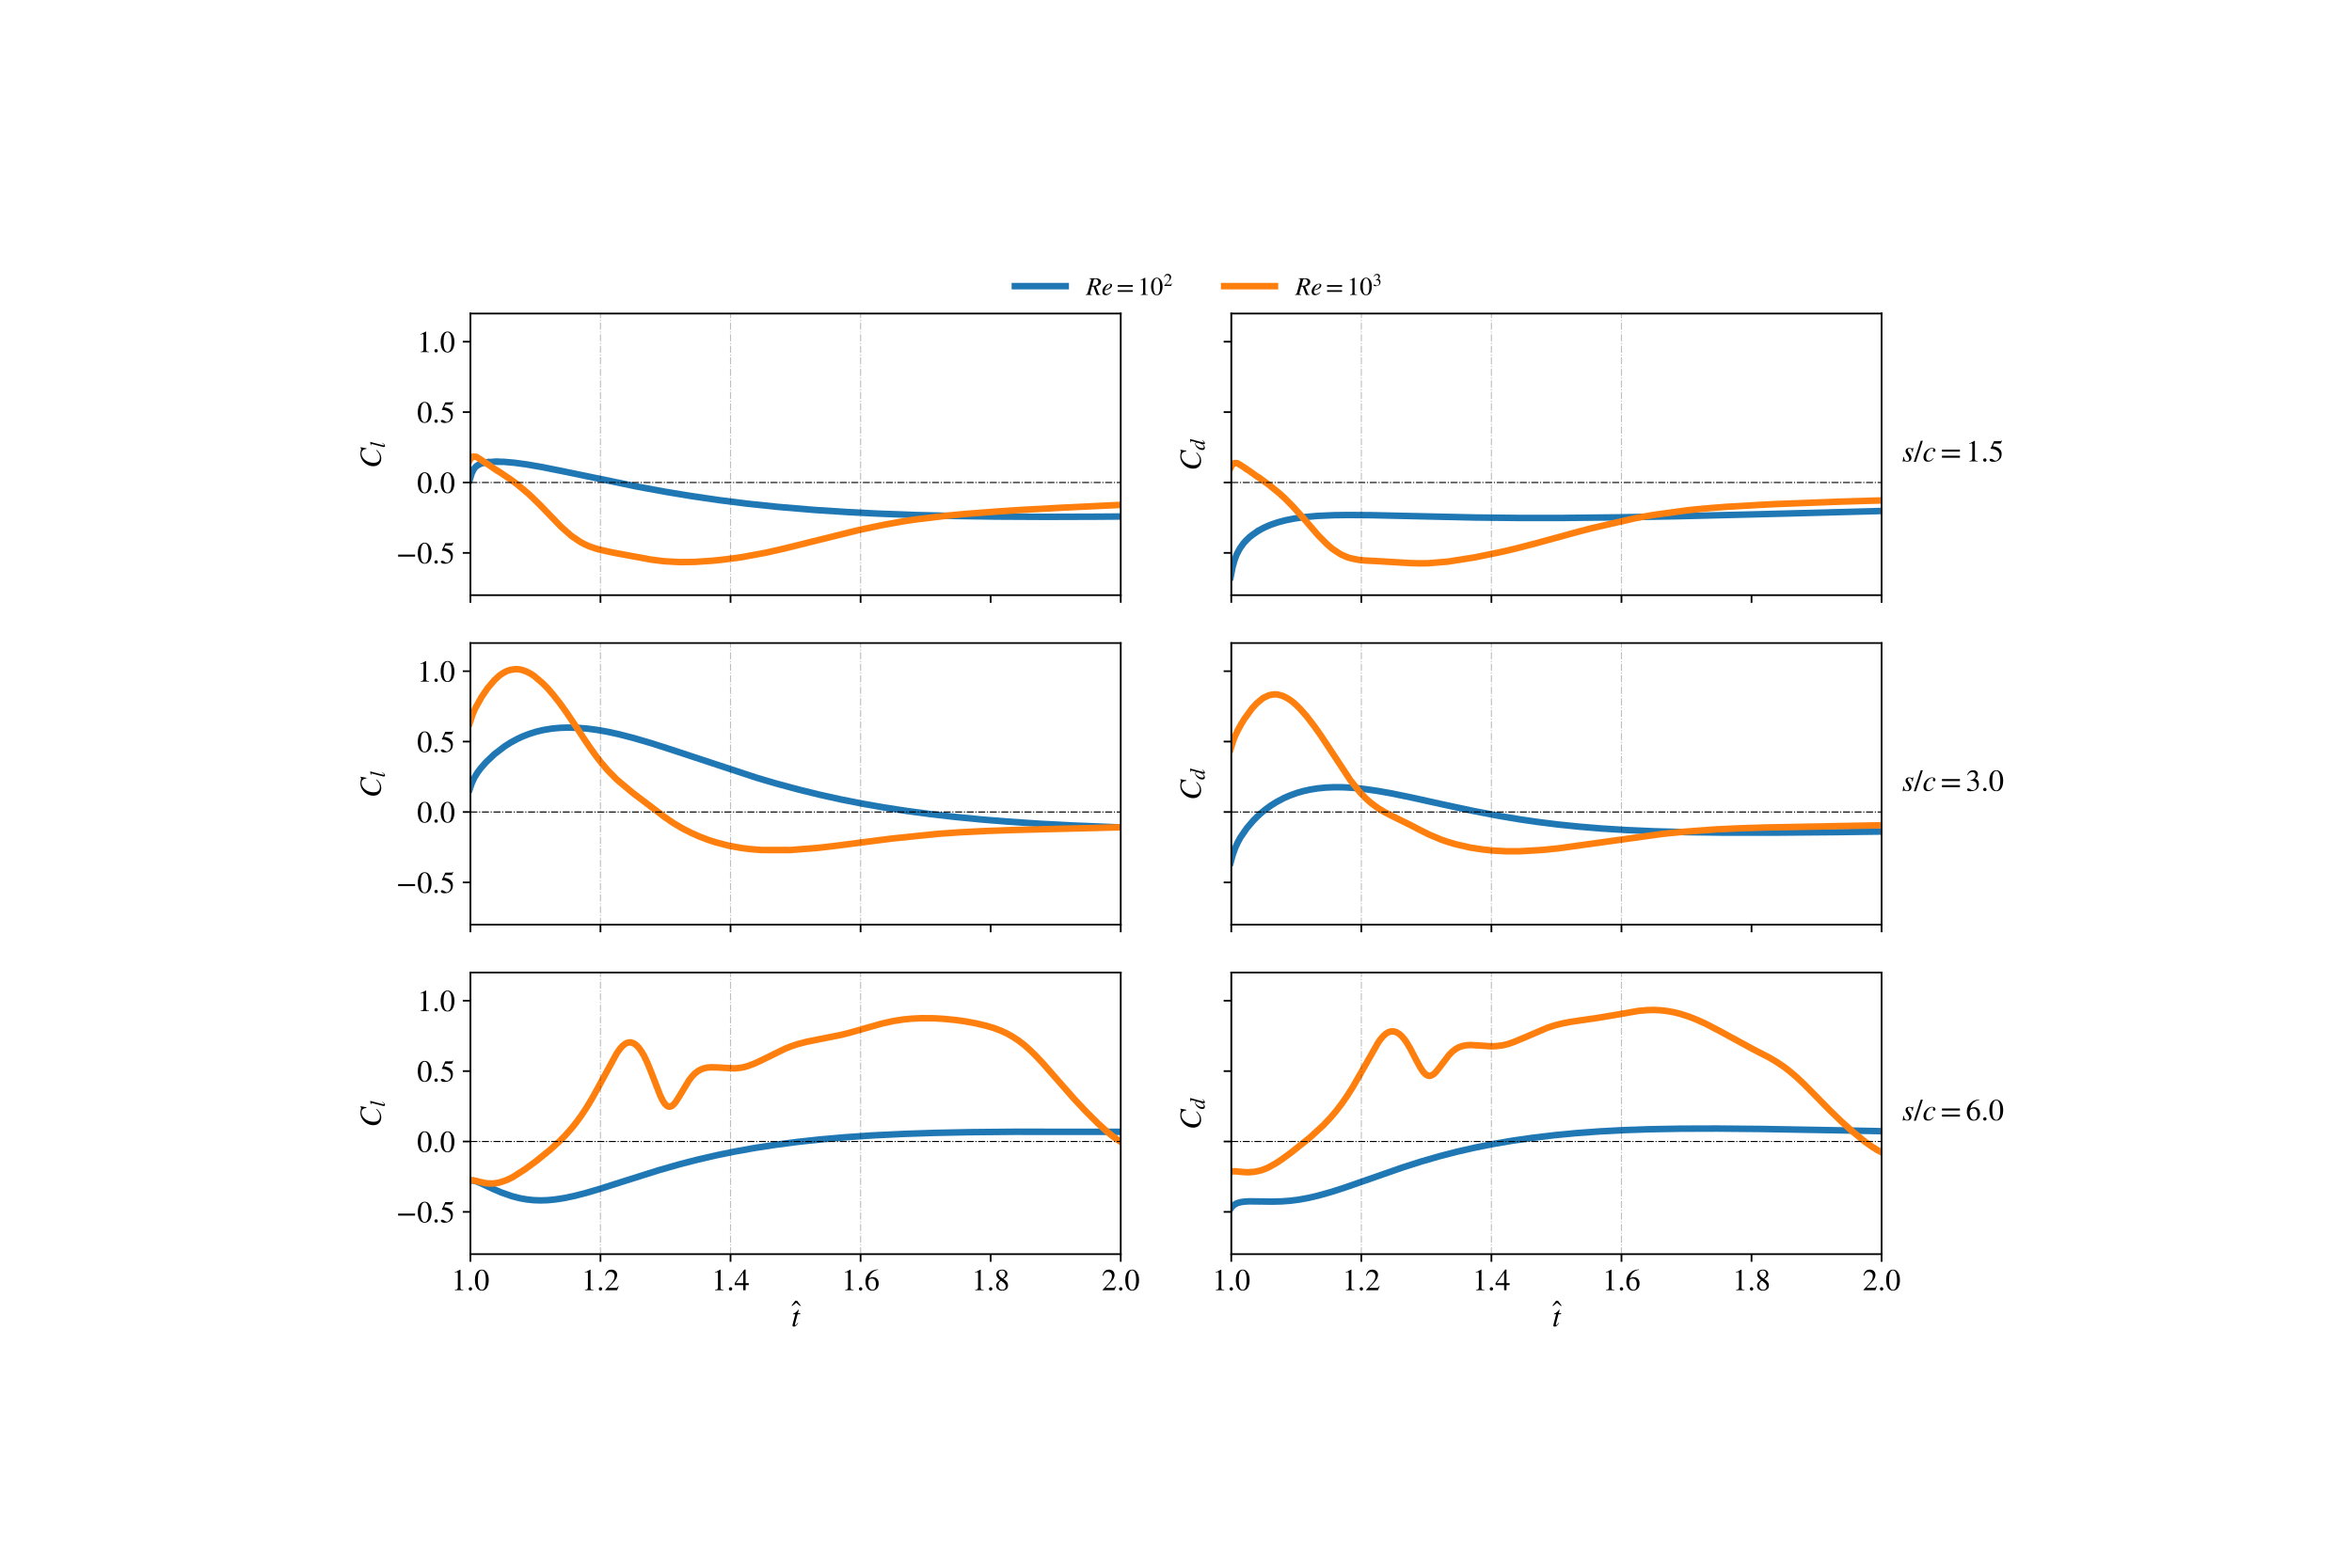 <?xml version="1.0" encoding="utf-8" standalone="no"?>
<!DOCTYPE svg PUBLIC "-//W3C//DTD SVG 1.1//EN"
  "http://www.w3.org/Graphics/SVG/1.1/DTD/svg11.dtd">
<!-- Created with matplotlib (https://matplotlib.org/) -->
<svg height="720pt" version="1.1" viewBox="0 0 1080 720" width="1080pt" xmlns="http://www.w3.org/2000/svg" xmlns:xlink="http://www.w3.org/1999/xlink">
 <defs>
  <style type="text/css">
*{stroke-linecap:butt;stroke-linejoin:round;}
  </style>
 </defs>
 <g id="figure_1">
  <g id="patch_1">
   <path d="M 0 720 
L 1080 720 
L 1080 0 
L 0 0 
z
" style="fill:#ffffff;"/>
  </g>
  <g id="axes_1">
   <g id="patch_2">
    <path d="M 216 273.341 
L 514.618 273.341 
L 514.618 144 
L 216 144 
z
" style="fill:#ffffff;"/>
   </g>
   <g id="matplotlib.axis_1">
    <g id="xtick_1">
     <g id="line2d_1">
      <defs>
       <path d="M 0 0 
L 0 3.5 
" id="m15dcb6519b" style="stroke:#000000;stroke-width:0.8;"/>
      </defs>
      <g>
       <use style="fill:#ffffff;stroke:#000000;stroke-width:0.8;" x="216" xlink:href="#m15dcb6519b" y="273.341"/>
      </g>
     </g>
    </g>
    <g id="xtick_2">
     <g id="line2d_2">
      <g>
       <use style="fill:#ffffff;stroke:#000000;stroke-width:0.8;" x="275.724" xlink:href="#m15dcb6519b" y="273.341"/>
      </g>
     </g>
    </g>
    <g id="xtick_3">
     <g id="line2d_3">
      <g>
       <use style="fill:#ffffff;stroke:#000000;stroke-width:0.8;" x="335.447" xlink:href="#m15dcb6519b" y="273.341"/>
      </g>
     </g>
    </g>
    <g id="xtick_4">
     <g id="line2d_4">
      <g>
       <use style="fill:#ffffff;stroke:#000000;stroke-width:0.8;" x="395.171" xlink:href="#m15dcb6519b" y="273.341"/>
      </g>
     </g>
    </g>
    <g id="xtick_5">
     <g id="line2d_5">
      <g>
       <use style="fill:#ffffff;stroke:#000000;stroke-width:0.8;" x="454.894" xlink:href="#m15dcb6519b" y="273.341"/>
      </g>
     </g>
    </g>
    <g id="xtick_6">
     <g id="line2d_6">
      <g>
       <use style="fill:#ffffff;stroke:#000000;stroke-width:0.8;" x="514.618" xlink:href="#m15dcb6519b" y="273.341"/>
      </g>
     </g>
    </g>
   </g>
   <g id="matplotlib.axis_2">
    <g id="ytick_1">
     <g id="line2d_7">
      <defs>
       <path d="M 0 0 
L -3.5 0 
" id="ma542075d36" style="stroke:#000000;stroke-width:0.8;"/>
      </defs>
      <g>
       <use style="fill:#ffffff;stroke:#000000;stroke-width:0.8;" x="216" xlink:href="#ma542075d36" y="253.94"/>
      </g>
     </g>
     <g id="text_1">
      <!-- −0.5 -->
      <defs>
       <path d="M 62.094 22 
L 6.406 22 
L 6.406 28.594 
L 62.094 28.594 
z
" id="STIXGeneral-Regular-8722"/>
       <path d="M 47.594 33 
Q 47.594 26.297 46.297 20.344 
Q 45 14.406 42.453 9.406 
Q 39.906 4.406 35.406 1.5 
Q 30.906 -1.406 25 -1.406 
Q 18.906 -1.406 14.297 1.688 
Q 9.703 4.797 7.203 10 
Q 4.703 15.203 3.547 21.094 
Q 2.406 27 2.406 33.594 
Q 2.406 42.906 4.703 50.344 
Q 7 57.797 12.344 62.688 
Q 17.703 67.594 25.406 67.594 
Q 35.203 67.594 41.391 58 
Q 47.594 48.406 47.594 33 
z
M 38 32.5 
Q 38 48.297 34.641 56.641 
Q 31.297 65 24.797 65 
Q 18.594 65 15.297 56.594 
Q 12 48.203 12 32.906 
Q 12 17.5 15.297 9.344 
Q 18.594 1.203 25 1.203 
Q 31.297 1.203 34.641 9.344 
Q 38 17.5 38 32.5 
z
" id="STIXGeneral-Regular-48"/>
       <path d="M 18.094 4.297 
Q 18.094 2.094 16.438 0.5 
Q 14.797 -1.094 12.5 -1.094 
Q 10.203 -1.094 8.594 0.5 
Q 7 2.094 7 4.391 
Q 7 6.703 8.641 8.344 
Q 10.297 10 12.594 10 
Q 14.797 10 16.438 8.297 
Q 18.094 6.594 18.094 4.297 
z
" id="STIXGeneral-Regular-46"/>
       <path d="M 43.797 68.094 
L 40.203 59.594 
Q 39.594 58.297 37.5 58.297 
L 18.094 58.297 
L 14.094 49.797 
Q 25.094 47.703 30 45.25 
Q 34.906 42.797 39.094 37 
Q 42.594 32.203 42.594 24.297 
Q 42.594 17.094 40.25 12.188 
Q 37.906 7.297 32.797 3.5 
Q 26 -1.406 15.797 -1.406 
Q 10.094 -1.406 6.594 0.297 
Q 3.094 2 3.094 4.797 
Q 3.094 8.594 7.594 8.594 
Q 11.203 8.594 15 5.5 
Q 18.906 2.297 22.094 2.297 
Q 27.297 2.297 31.438 7.5 
Q 35.594 12.703 35.594 19.203 
Q 35.594 28.797 28.906 34.203 
Q 20.203 41.203 7.594 41.203 
Q 6.406 41.203 6.406 42 
L 6.5 42.5 
L 17.406 66.203 
L 38.094 66.203 
Q 39.797 66.203 40.75 66.703 
Q 41.703 67.203 42.906 68.797 
z
" id="STIXGeneral-Regular-53"/>
      </defs>
      <g transform="translate(181.91 258.721)scale(0.14 -0.14)">
       <use xlink:href="#STIXGeneral-Regular-8722"/>
       <use x="68.5" xlink:href="#STIXGeneral-Regular-48"/>
       <use x="118.5" xlink:href="#STIXGeneral-Regular-46"/>
       <use x="143.5" xlink:href="#STIXGeneral-Regular-53"/>
      </g>
     </g>
    </g>
    <g id="ytick_2">
     <g id="line2d_8">
      <g>
       <use style="fill:#ffffff;stroke:#000000;stroke-width:0.8;" x="216" xlink:href="#ma542075d36" y="221.605"/>
      </g>
     </g>
     <g id="text_2">
      <!-- 0.0 -->
      <g transform="translate(191.5 226.386)scale(0.14 -0.14)">
       <use xlink:href="#STIXGeneral-Regular-48"/>
       <use x="50" xlink:href="#STIXGeneral-Regular-46"/>
       <use x="75" xlink:href="#STIXGeneral-Regular-48"/>
      </g>
     </g>
    </g>
    <g id="ytick_3">
     <g id="line2d_9">
      <g>
       <use style="fill:#ffffff;stroke:#000000;stroke-width:0.8;" x="216" xlink:href="#ma542075d36" y="189.269"/>
      </g>
     </g>
     <g id="text_3">
      <!-- 0.5 -->
      <g transform="translate(191.5 194.05)scale(0.14 -0.14)">
       <use xlink:href="#STIXGeneral-Regular-48"/>
       <use x="50" xlink:href="#STIXGeneral-Regular-46"/>
       <use x="75" xlink:href="#STIXGeneral-Regular-53"/>
      </g>
     </g>
    </g>
    <g id="ytick_4">
     <g id="line2d_10">
      <g>
       <use style="fill:#ffffff;stroke:#000000;stroke-width:0.8;" x="216" xlink:href="#ma542075d36" y="156.934"/>
      </g>
     </g>
     <g id="text_4">
      <!-- 1.0 -->
      <defs>
       <path d="M 39.406 0 
L 11.797 0 
L 11.797 1.5 
Q 17.297 1.797 19.297 3.547 
Q 21.297 5.297 21.297 9.5 
L 21.297 54.406 
Q 21.297 59.297 18.297 59.297 
Q 16.906 59.297 13.797 58.094 
L 11.094 57.094 
L 11.094 58.5 
L 29 67.594 
L 29.906 67.297 
L 29.906 7.594 
Q 29.906 4.297 31.906 2.891 
Q 33.906 1.5 39.406 1.5 
z
" id="STIXGeneral-Regular-49"/>
      </defs>
      <g transform="translate(191.5 161.715)scale(0.14 -0.14)">
       <use xlink:href="#STIXGeneral-Regular-49"/>
       <use x="50" xlink:href="#STIXGeneral-Regular-46"/>
       <use x="75" xlink:href="#STIXGeneral-Regular-48"/>
      </g>
     </g>
    </g>
    <g id="text_5">
     <!-- $C_l$ -->
     <defs>
      <path d="M 68.906 66.406 
L 65.203 46.406 
L 63.406 46.703 
Q 61.594 63 48.5 63 
Q 37.594 63 28.594 53.297 
Q 23.297 47.703 20.547 39.703 
Q 17.797 31.703 17.797 23.203 
Q 17.797 2.703 35.297 2.703 
Q 41.5 2.703 46.641 5.297 
Q 51.797 7.906 58.203 14.594 
L 60 13.094 
Q 53.297 5.203 46.844 1.703 
Q 40.406 -1.797 32.703 -1.797 
Q 21 -1.797 13.797 5.141 
Q 6.594 12.094 6.594 24.297 
Q 6.594 34.594 11.688 43.938 
Q 16.797 53.297 25.297 59.297 
Q 35.5 66.594 47.203 66.594 
Q 54.094 66.594 58.906 64.906 
Q 60.906 64.203 63 64.203 
Q 65.703 64.203 66.797 66.406 
z
" id="STIXGeneral-Italic-67"/>
      <path d="M 27.906 67.797 
L 12.594 9.297 
Q 11.797 6.406 11.797 5 
Q 11.797 3.203 13.5 3.203 
Q 16.203 3.203 20.203 8.906 
L 22.703 12.406 
L 24.094 11.406 
Q 19.594 4.297 16.344 1.594 
Q 13.094 -1.094 9 -1.094 
Q 4.094 -1.094 4.094 4.5 
Q 4.094 6.203 4.5 7.5 
L 18.203 59.906 
Q 18.5 60.906 18.5 61.797 
Q 18.5 64 13.594 64 
L 11.797 64 
L 11.797 65.594 
Q 18.797 66.406 27.297 68.297 
z
" id="STIXGeneral-Italic-108"/>
     </defs>
     <g transform="translate(174.872 215.041)rotate(-90)scale(0.14 -0.14)">
      <use transform="translate(0 0.406)" xlink:href="#STIXGeneral-Italic-67"/>
      <use transform="translate(66.7 -12.822)scale(0.7)" xlink:href="#STIXGeneral-Italic-108"/>
     </g>
    </g>
   </g>
   <g id="line2d_11">
    <path clip-path="url(#p401fba4304)" d="M 215.701 220.37 
L 216.597 217.4 
L 217.493 215.6 
L 218.09 214.76 
L 218.986 213.915 
L 220.181 213.23 
L 221.674 212.644 
L 221.972 212.662 
L 222.271 212.481 
L 222.57 212.543 
L 222.868 212.344 
L 223.167 212.46 
L 223.465 212.28 
L 224.063 212.327 
L 224.361 212.128 
L 224.66 212.224 
L 227.945 211.974 
L 228.243 212.105 
L 228.542 211.971 
L 228.841 212.109 
L 229.139 212.016 
L 230.334 212.144 
L 230.632 212.063 
L 231.827 212.152 
L 236.007 212.513 
L 241.681 213.269 
L 249.147 214.56 
L 258.702 216.479 
L 292.745 223.516 
L 305.585 225.874 
L 317.53 227.846 
L 330.371 229.723 
L 343.51 231.369 
L 357.246 232.804 
L 374.267 234.223 
L 389.497 235.203 
L 402.935 235.878 
L 419.956 236.518 
L 439.067 236.992 
L 457.88 237.257 
L 480.575 237.37 
L 503.569 237.297 
L 514.916 237.21 
L 514.916 237.21 
" style="fill:none;stroke:#1f77b4;stroke-linecap:square;stroke-width:3;"/>
   </g>
   <g id="line2d_12">
    <path clip-path="url(#p401fba4304)" d="M 215.701 211.431 
L 216.299 210.395 
L 217.194 209.668 
L 218.688 209.805 
L 219.285 210.143 
L 220.181 210.728 
L 220.778 211.1 
L 221.076 211.235 
L 221.375 211.567 
L 221.674 211.686 
L 221.972 211.98 
L 222.271 212.055 
L 222.57 212.381 
L 222.868 212.46 
L 223.167 212.797 
L 223.465 212.859 
L 227.646 215.739 
L 227.945 215.841 
L 228.243 216.144 
L 228.542 216.192 
L 228.841 216.513 
L 229.139 216.615 
L 229.736 217.018 
L 234.216 220.042 
L 236.605 221.762 
L 238.396 223.191 
L 242.577 226.724 
L 244.07 228.104 
L 246.758 230.74 
L 248.848 232.821 
L 257.508 241.8 
L 262.286 246.056 
L 266.466 248.907 
L 267.064 249.217 
L 268.557 250.011 
L 270.647 250.942 
L 273.335 251.862 
L 274.828 252.301 
L 280.501 253.585 
L 283.488 254.162 
L 299.016 257.016 
L 301.405 257.326 
L 303.196 257.556 
L 305.585 257.811 
L 312.453 258.16 
L 319.023 258.07 
L 326.488 257.578 
L 329.773 257.271 
L 333.655 256.826 
L 338.732 256.163 
L 341.121 255.799 
L 351.871 253.802 
L 358.441 252.324 
L 366.205 250.426 
L 369.191 249.683 
L 371.281 249.149 
L 394.872 243.309 
L 405.921 241.008 
L 414.879 239.408 
L 417.567 239 
L 420.852 238.527 
L 435.484 236.777 
L 439.067 236.428 
L 441.755 236.17 
L 442.949 236.051 
L 458.477 234.869 
L 461.762 234.664 
L 467.735 234.262 
L 469.825 234.146 
L 482.068 233.483 
L 486.846 233.204 
L 514.916 231.869 
L 514.916 231.869 
" style="fill:none;stroke:#ff7f0e;stroke-linecap:square;stroke-width:3;"/>
   </g>
   <g id="line2d_13">
    <path clip-path="url(#p401fba4304)" d="M 216 221.605 
L 514.618 221.605 
" style="fill:none;stroke:#000000;stroke-dasharray:3.2,0.8,0.5,0.8;stroke-dashoffset:0;stroke-width:0.5;"/>
   </g>
   <g id="line2d_14">
    <path clip-path="url(#p401fba4304)" d="M 216 273.341 
L 216 144 
" style="fill:none;stroke:#000000;stroke-linecap:square;stroke-width:0.5;"/>
   </g>
   <g id="line2d_15">
    <path clip-path="url(#p401fba4304)" d="M 275.724 273.341 
L 275.724 144 
" style="fill:none;stroke:#000000;stroke-dasharray:3.2,0.8,0.5,0.8;stroke-dashoffset:0;stroke-opacity:0.25;stroke-width:0.5;"/>
   </g>
   <g id="line2d_16">
    <path clip-path="url(#p401fba4304)" d="M 335.447 273.341 
L 335.447 144 
" style="fill:none;stroke:#000000;stroke-dasharray:3.2,0.8,0.5,0.8;stroke-dashoffset:0;stroke-opacity:0.25;stroke-width:0.5;"/>
   </g>
   <g id="line2d_17">
    <path clip-path="url(#p401fba4304)" d="M 395.171 273.341 
L 395.171 144 
" style="fill:none;stroke:#000000;stroke-dasharray:3.2,0.8,0.5,0.8;stroke-dashoffset:0;stroke-opacity:0.25;stroke-width:0.5;"/>
   </g>
   <g id="patch_3">
    <path d="M 216 273.341 
L 216 144 
" style="fill:none;stroke:#000000;stroke-linecap:square;stroke-linejoin:miter;stroke-width:0.8;"/>
   </g>
   <g id="patch_4">
    <path d="M 514.618 273.341 
L 514.618 144 
" style="fill:none;stroke:#000000;stroke-linecap:square;stroke-linejoin:miter;stroke-width:0.8;"/>
   </g>
   <g id="patch_5">
    <path d="M 216 273.341 
L 514.618 273.341 
" style="fill:none;stroke:#000000;stroke-linecap:square;stroke-linejoin:miter;stroke-width:0.8;"/>
   </g>
   <g id="patch_6">
    <path d="M 216 144 
L 514.618 144 
" style="fill:none;stroke:#000000;stroke-linecap:square;stroke-linejoin:miter;stroke-width:0.8;"/>
   </g>
  </g>
  <g id="axes_2">
   <g id="patch_7">
    <path d="M 565.382 273.341 
L 864 273.341 
L 864 144 
L 565.382 144 
z
" style="fill:#ffffff;"/>
   </g>
   <g id="matplotlib.axis_3">
    <g id="xtick_7">
     <g id="line2d_18">
      <g>
       <use style="fill:#ffffff;stroke:#000000;stroke-width:0.8;" x="565.382" xlink:href="#m15dcb6519b" y="273.341"/>
      </g>
     </g>
    </g>
    <g id="xtick_8">
     <g id="line2d_19">
      <g>
       <use style="fill:#ffffff;stroke:#000000;stroke-width:0.8;" x="625.106" xlink:href="#m15dcb6519b" y="273.341"/>
      </g>
     </g>
    </g>
    <g id="xtick_9">
     <g id="line2d_20">
      <g>
       <use style="fill:#ffffff;stroke:#000000;stroke-width:0.8;" x="684.829" xlink:href="#m15dcb6519b" y="273.341"/>
      </g>
     </g>
    </g>
    <g id="xtick_10">
     <g id="line2d_21">
      <g>
       <use style="fill:#ffffff;stroke:#000000;stroke-width:0.8;" x="744.553" xlink:href="#m15dcb6519b" y="273.341"/>
      </g>
     </g>
    </g>
    <g id="xtick_11">
     <g id="line2d_22">
      <g>
       <use style="fill:#ffffff;stroke:#000000;stroke-width:0.8;" x="804.276" xlink:href="#m15dcb6519b" y="273.341"/>
      </g>
     </g>
    </g>
    <g id="xtick_12">
     <g id="line2d_23">
      <g>
       <use style="fill:#ffffff;stroke:#000000;stroke-width:0.8;" x="864" xlink:href="#m15dcb6519b" y="273.341"/>
      </g>
     </g>
    </g>
   </g>
   <g id="matplotlib.axis_4">
    <g id="ytick_5">
     <g id="line2d_24">
      <g>
       <use style="fill:#ffffff;stroke:#000000;stroke-width:0.8;" x="565.382" xlink:href="#ma542075d36" y="253.94"/>
      </g>
     </g>
    </g>
    <g id="ytick_6">
     <g id="line2d_25">
      <g>
       <use style="fill:#ffffff;stroke:#000000;stroke-width:0.8;" x="565.382" xlink:href="#ma542075d36" y="221.605"/>
      </g>
     </g>
    </g>
    <g id="ytick_7">
     <g id="line2d_26">
      <g>
       <use style="fill:#ffffff;stroke:#000000;stroke-width:0.8;" x="565.382" xlink:href="#ma542075d36" y="189.269"/>
      </g>
     </g>
    </g>
    <g id="ytick_8">
     <g id="line2d_27">
      <g>
       <use style="fill:#ffffff;stroke:#000000;stroke-width:0.8;" x="565.382" xlink:href="#ma542075d36" y="156.934"/>
      </g>
     </g>
    </g>
    <g id="text_6">
     <!-- $C_d$ -->
     <defs>
      <path d="M 52.094 68.297 
L 52.703 67.703 
L 48.797 52.5 
L 42.797 30.594 
Q 36.297 6.703 36.297 6 
Q 36.297 4 38.094 4 
Q 39.406 4 40.844 5.25 
Q 42.297 6.5 46.297 11.094 
L 47.5 10.094 
Q 39.797 -1.297 32.797 -1.297 
Q 30.906 -1.297 29.797 -0.094 
Q 28.703 1.094 28.703 3.203 
Q 28.703 6.203 30 12.094 
Q 25.703 4.797 21.547 1.844 
Q 17.406 -1.094 12.203 -1.094 
Q 7.203 -1.094 4.344 1.953 
Q 1.5 5 1.5 10.594 
Q 1.5 22.5 11.141 33.297 
Q 20.797 44.094 30.703 44.094 
Q 33.797 44.094 35.25 42.688 
Q 36.703 41.297 37.203 38.297 
L 37.297 38.297 
L 41.797 54.594 
Q 43.203 59.5 43.203 61.703 
Q 43.203 63.297 42.094 63.688 
Q 41 64.094 36.797 64.297 
L 36.797 66 
Q 44.5 66.703 52.094 68.297 
z
M 35.594 36.094 
Q 35.594 38.703 34.141 40.25 
Q 32.703 41.797 30.906 41.797 
Q 26.203 41.797 21.797 37.203 
Q 16.797 31.906 13.5 24.547 
Q 10.203 17.203 10.203 11 
Q 10.203 7.594 11.75 5.641 
Q 13.297 3.703 16 3.703 
Q 20.5 3.703 25.094 8.594 
Q 29.703 13.5 32.641 21.094 
Q 35.594 28.703 35.594 36.094 
z
" id="STIXGeneral-Italic-100"/>
     </defs>
     <g transform="translate(551.344 216.161)rotate(-90)scale(0.14 -0.14)">
      <use transform="translate(0 0.406)" xlink:href="#STIXGeneral-Italic-67"/>
      <use transform="translate(66.7 -12.822)scale(0.7)" xlink:href="#STIXGeneral-Italic-100"/>
     </g>
    </g>
   </g>
   <g id="line2d_28">
    <path clip-path="url(#pc9438d95ba)" d="M 565.084 264.994 
L 565.98 260.441 
L 566.876 257.255 
L 567.771 254.855 
L 568.966 252.526 
L 569.563 251.54 
L 571.056 249.449 
L 571.355 249.188 
L 571.653 248.734 
L 571.952 248.533 
L 572.251 248.073 
L 572.549 247.939 
L 573.147 247.252 
L 573.445 247.077 
L 573.744 246.643 
L 574.341 246.269 
L 574.938 245.752 
L 577.029 244.302 
L 577.327 244.008 
L 577.626 243.955 
L 577.924 243.638 
L 578.223 243.597 
L 578.82 243.193 
L 580.911 242.115 
L 583.598 240.967 
L 586.883 239.851 
L 590.466 238.911 
L 594.348 238.14 
L 598.828 237.498 
L 604.8 236.955 
L 612.564 236.611 
L 619.134 236.525 
L 629.884 236.609 
L 652.877 237.131 
L 677.364 237.672 
L 697.67 237.888 
L 717.976 237.877 
L 743.359 237.6 
L 772.324 237.052 
L 821.596 235.823 
L 864.299 234.677 
L 864.299 234.677 
" style="fill:none;stroke:#1f77b4;stroke-linecap:square;stroke-width:3;"/>
   </g>
   <g id="line2d_29">
    <path clip-path="url(#pc9438d95ba)" d="M 565.084 214.861 
L 565.681 213.664 
L 566.577 212.753 
L 567.771 212.69 
L 568.369 212.832 
L 571.653 214.878 
L 571.952 215.208 
L 572.251 215.291 
L 572.549 215.633 
L 572.848 215.698 
L 577.626 219.11 
L 577.924 219.171 
L 578.223 219.505 
L 578.522 219.622 
L 579.119 220.056 
L 582.702 222.683 
L 587.48 226.603 
L 589.869 228.758 
L 593.453 232.375 
L 596.14 235.34 
L 598.23 237.68 
L 605.397 245.971 
L 608.981 249.579 
L 611.668 251.969 
L 615.55 254.532 
L 617.641 255.486 
L 619.432 256.173 
L 621.224 256.613 
L 623.912 257.144 
L 625.106 257.266 
L 626.898 257.424 
L 632.87 257.736 
L 639.738 258.152 
L 640.634 258.217 
L 642.127 258.283 
L 643.919 258.411 
L 645.711 258.491 
L 647.204 258.599 
L 651.982 258.729 
L 655.864 258.674 
L 664.822 257.94 
L 677.065 256.009 
L 689.01 253.567 
L 694.087 252.4 
L 697.67 251.505 
L 705.434 249.485 
L 710.809 248.011 
L 713.198 247.36 
L 721.559 245.069 
L 725.441 244.011 
L 731.115 242.532 
L 750.525 238.079 
L 754.109 237.402 
L 759.484 236.457 
L 775.012 234.329 
L 778.297 233.985 
L 780.984 233.739 
L 785.762 233.311 
L 788.45 233.105 
L 791.137 232.893 
L 792.332 232.794 
L 809.054 231.829 
L 815.027 231.525 
L 841.902 230.503 
L 844.59 230.403 
L 849.666 230.258 
L 858.924 229.98 
L 864.299 229.831 
L 864.299 229.831 
" style="fill:none;stroke:#ff7f0e;stroke-linecap:square;stroke-width:3;"/>
   </g>
   <g id="line2d_30">
    <path clip-path="url(#pc9438d95ba)" d="M 565.382 221.605 
L 864 221.605 
" style="fill:none;stroke:#000000;stroke-dasharray:3.2,0.8,0.5,0.8;stroke-dashoffset:0;stroke-width:0.5;"/>
   </g>
   <g id="line2d_31">
    <path clip-path="url(#pc9438d95ba)" d="M 565.382 273.341 
L 565.382 144 
" style="fill:none;stroke:#000000;stroke-linecap:square;stroke-width:0.5;"/>
   </g>
   <g id="line2d_32">
    <path clip-path="url(#pc9438d95ba)" d="M 625.106 273.341 
L 625.106 144 
" style="fill:none;stroke:#000000;stroke-dasharray:3.2,0.8,0.5,0.8;stroke-dashoffset:0;stroke-opacity:0.25;stroke-width:0.5;"/>
   </g>
   <g id="line2d_33">
    <path clip-path="url(#pc9438d95ba)" d="M 684.829 273.341 
L 684.829 144 
" style="fill:none;stroke:#000000;stroke-dasharray:3.2,0.8,0.5,0.8;stroke-dashoffset:0;stroke-opacity:0.25;stroke-width:0.5;"/>
   </g>
   <g id="line2d_34">
    <path clip-path="url(#pc9438d95ba)" d="M 744.553 273.341 
L 744.553 144 
" style="fill:none;stroke:#000000;stroke-dasharray:3.2,0.8,0.5,0.8;stroke-dashoffset:0;stroke-opacity:0.25;stroke-width:0.5;"/>
   </g>
   <g id="patch_8">
    <path d="M 565.382 273.341 
L 565.382 144 
" style="fill:none;stroke:#000000;stroke-linecap:square;stroke-linejoin:miter;stroke-width:0.8;"/>
   </g>
   <g id="patch_9">
    <path d="M 864 273.341 
L 864 144 
" style="fill:none;stroke:#000000;stroke-linecap:square;stroke-linejoin:miter;stroke-width:0.8;"/>
   </g>
   <g id="patch_10">
    <path d="M 565.382 273.341 
L 864 273.341 
" style="fill:none;stroke:#000000;stroke-linecap:square;stroke-linejoin:miter;stroke-width:0.8;"/>
   </g>
   <g id="patch_11">
    <path d="M 565.382 144 
L 864 144 
" style="fill:none;stroke:#000000;stroke-linecap:square;stroke-linejoin:miter;stroke-width:0.8;"/>
   </g>
   <g id="text_7">
    <!-- $s/c = 1.5$ -->
    <defs>
     <path d="M 36.594 44.203 
L 34.594 30.203 
L 33 30.203 
Q 31.594 41.797 24.094 41.797 
Q 21.406 41.797 19.797 40.297 
Q 18.203 38.797 18.203 36.094 
Q 18.203 32.297 23.594 25.906 
Q 30.406 18 30.406 12.297 
Q 30.406 6.203 26.344 2.547 
Q 22.297 -1.094 16 -1.094 
Q 13.094 -1.094 10.5 -0.094 
Q 8.406 0.797 6.094 0.797 
Q 4.094 0.797 3.203 -1.297 
L 1.594 -1.297 
L 3.594 14.594 
L 5.203 14.594 
Q 7.203 1 15.203 1 
Q 18.797 1 20.797 3 
Q 22.797 5 22.797 8.703 
Q 22.797 13.203 17.203 20.203 
Q 10.906 28.094 10.906 33.297 
Q 10.906 38.297 14.203 41.188 
Q 17.5 44.094 23 44.094 
Q 25 44.094 28.594 43.094 
Q 30.797 42.406 32.203 42.406 
Q 34.203 42.406 35.203 44.203 
z
" id="STIXGeneral-Italic-115"/>
     <path d="M 28.703 67.594 
L 5.906 -1.406 
L -0.906 -1.406 
L 22 67.594 
z
" id="STIXGeneral-Regular-47"/>
     <path d="M 35 10.703 
L 36.594 9.703 
Q 32 3.906 27.641 1.406 
Q 23.297 -1.094 17.703 -1.094 
Q 10.594 -1.094 6.797 2.797 
Q 3 6.703 3 14.297 
Q 3 21 6.391 27.25 
Q 9.797 33.5 15.297 38 
Q 23 44.094 32 44.094 
Q 36.594 44.094 39.547 41.797 
Q 42.5 39.5 42.5 36 
Q 42.5 34 41.094 32.594 
Q 39.703 31.203 37.703 31.203 
Q 35.703 31.203 34.75 32.344 
Q 33.797 33.5 33.797 35.203 
Q 33.797 36.094 34.547 37.547 
Q 35.297 39 35.297 40 
Q 35.297 42 31.594 42 
Q 25.297 42 20.703 37.203 
Q 11.594 27.594 11.594 13.906 
Q 11.594 8.5 13.891 5.5 
Q 16.203 2.5 20.5 2.5 
Q 24.406 2.5 27.594 4.391 
Q 30.797 6.297 35 10.703 
z
" id="STIXGeneral-Italic-99"/>
     <path d="M 63.703 32 
L 4.797 32 
L 4.797 38.594 
L 63.703 38.594 
z
M 63.703 12 
L 4.797 12 
L 4.797 18.594 
L 63.703 18.594 
z
" id="STIXGeneral-Regular-61"/>
    </defs>
    <g transform="translate(873.468 211.932)scale(0.14 -0.14)">
     <use transform="translate(0 0.203)" xlink:href="#STIXGeneral-Italic-115"/>
     <use transform="translate(38.9 0.203)" xlink:href="#STIXGeneral-Regular-47"/>
     <use transform="translate(66.7 0.203)" xlink:href="#STIXGeneral-Italic-99"/>
     <use transform="translate(125.54 0.203)" xlink:href="#STIXGeneral-Regular-61"/>
     <use transform="translate(208.48 0.203)" xlink:href="#STIXGeneral-Regular-49"/>
     <use transform="translate(258.48 0.203)" xlink:href="#STIXGeneral-Regular-46"/>
     <use transform="translate(283.48 0.203)" xlink:href="#STIXGeneral-Regular-53"/>
    </g>
   </g>
   <g id="legend_1">
    <g id="line2d_35">
     <path d="M 466.019 131.416 
L 489.343 131.416 
" style="fill:none;stroke:#1f77b4;stroke-linecap:square;stroke-width:3;"/>
    </g>
    <g id="line2d_36"/>
    <g id="text_8">
     <!-- $Re = 10^2$ -->
     <defs>
      <path d="M 13.203 65.297 
L 38.406 65.297 
Q 48.094 65.297 53.438 61.5 
Q 58.797 57.703 58.797 51.203 
Q 58.797 43.406 52.203 38.406 
Q 48.297 35.406 39.094 33.297 
L 48 9.797 
Q 49.703 5.203 51.547 3.391 
Q 53.406 1.594 56.703 1.594 
L 56.703 0 
L 42 0 
L 29.703 32.406 
L 23.094 32.906 
L 17.594 12.594 
Q 16.297 8 16.297 6.297 
Q 16.297 4 17.594 3 
Q 18.906 2 23 1.594 
L 23 0 
L -1.297 0 
L -1.297 1.594 
Q 2.703 2.094 4.344 3.797 
Q 6 5.5 7.203 10.094 
L 19.094 53.203 
Q 20.297 57.797 20.297 59.5 
Q 20.297 61.297 18.906 62.297 
Q 17.703 63.094 13.203 63.703 
z
M 30.594 59.297 
L 24.297 36.594 
Q 27.406 36.094 29.406 36.094 
Q 38.297 36.094 43.297 40.094 
Q 48.297 44.094 48.297 51.094 
Q 48.297 56.297 45.188 59.297 
Q 42.094 62.297 36.297 62.297 
Q 31.406 62.297 30.594 59.297 
z
" id="STIXGeneral-Italic-82"/>
      <path d="M 35.797 10.906 
L 37 9.703 
Q 28.203 -1.094 16.594 -1.094 
Q 10.5 -1.094 6.797 2.656 
Q 3.094 6.406 3.094 12.594 
Q 3.094 24.297 12.438 34.188 
Q 21.797 44.094 33 44.094 
Q 36.906 44.094 39.047 42.297 
Q 41.203 40.5 41.203 37.297 
Q 41.203 30.703 33.547 25.5 
Q 25.906 20.297 12.797 18.594 
Q 11.797 16.594 11.797 12.5 
Q 11.797 8.406 14.344 5.906 
Q 16.906 3.406 21.094 3.406 
Q 24.406 3.406 27.406 4.953 
Q 30.406 6.5 35.797 10.906 
z
M 15.203 25.203 
L 13.5 20.797 
Q 24.703 23.5 29.594 28.203 
Q 34.594 33 34.594 37.906 
Q 34.594 41.797 31.094 41.797 
Q 26.906 41.797 22.344 36.938 
Q 17.797 32.094 15.203 25.203 
z
" id="STIXGeneral-Italic-101"/>
      <path d="M 47.406 13.703 
L 42 0 
L 2.906 0 
L 2.906 1.203 
L 20.703 20.094 
Q 27.703 27.406 30.703 33.5 
Q 33.703 39.594 33.703 46.094 
Q 33.703 52.797 30 56.5 
Q 26.297 60.203 19.797 60.203 
Q 14.406 60.203 11.25 57.391 
Q 8.094 54.594 5.094 47.203 
L 3 47.703 
Q 4.703 57 9.844 62.297 
Q 15 67.594 23.797 67.594 
Q 32.094 67.594 37.188 62.594 
Q 42.297 57.594 42.297 50 
Q 42.297 38.703 29.5 25.203 
L 13 7.594 
L 36.406 7.594 
Q 39.703 7.594 41.641 8.891 
Q 43.594 10.203 46 14.297 
z
" id="STIXGeneral-Regular-50"/>
     </defs>
     <g transform="translate(498.672 135.498)scale(0.117 -0.117)">
      <use transform="translate(0 0.409)" xlink:href="#STIXGeneral-Italic-82"/>
      <use transform="translate(61.1 0.409)" xlink:href="#STIXGeneral-Italic-101"/>
      <use transform="translate(119.94 0.409)" xlink:href="#STIXGeneral-Regular-61"/>
      <use transform="translate(202.88 0.409)" xlink:href="#STIXGeneral-Regular-49"/>
      <use transform="translate(252.88 0.409)" xlink:href="#STIXGeneral-Regular-48"/>
      <use transform="translate(304.423 35.684)scale(0.7)" xlink:href="#STIXGeneral-Regular-50"/>
     </g>
    </g>
    <g id="line2d_37">
     <path d="M 562.114 131.416 
L 585.438 131.416 
" style="fill:none;stroke:#ff7f0e;stroke-linecap:square;stroke-width:3;"/>
    </g>
    <g id="line2d_38"/>
    <g id="text_9">
     <!-- $Re = 10^3$ -->
     <defs>
      <path d="M 6.094 51 
L 4.5 51.406 
Q 6.797 58.906 11.688 63.25 
Q 16.594 67.594 24.094 67.594 
Q 31.094 67.594 35.391 63.797 
Q 39.703 60 39.703 53.906 
Q 39.703 45.703 30.406 40.094 
Q 35.906 37.703 38.703 34.797 
Q 43.094 29.906 43.094 21.906 
Q 43.094 13.906 38.5 7.906 
Q 35.094 3.297 28.75 0.938 
Q 22.406 -1.406 15.297 -1.406 
Q 4.094 -1.406 4.094 4.297 
Q 4.094 5.906 5.297 6.906 
Q 6.5 7.906 8.203 7.906 
Q 10.703 7.906 14.297 5.297 
Q 18.703 2.203 22.906 2.203 
Q 28.406 2.203 32.156 6.641 
Q 35.906 11.094 35.906 17.5 
Q 35.906 29 25.5 32 
Q 22.406 33 15.297 33 
L 15.297 34.406 
Q 20.906 36.297 23.703 38 
Q 31.797 42.594 31.797 51.406 
Q 31.797 56.406 28.938 59 
Q 26.094 61.594 21 61.594 
Q 12 61.594 6.094 51 
z
" id="STIXGeneral-Regular-51"/>
     </defs>
     <g transform="translate(594.767 135.498)scale(0.117 -0.117)">
      <use transform="translate(0 0.409)" xlink:href="#STIXGeneral-Italic-82"/>
      <use transform="translate(61.1 0.409)" xlink:href="#STIXGeneral-Italic-101"/>
      <use transform="translate(119.94 0.409)" xlink:href="#STIXGeneral-Regular-61"/>
      <use transform="translate(202.88 0.409)" xlink:href="#STIXGeneral-Regular-49"/>
      <use transform="translate(252.88 0.409)" xlink:href="#STIXGeneral-Regular-48"/>
      <use transform="translate(304.423 35.684)scale(0.7)" xlink:href="#STIXGeneral-Regular-51"/>
     </g>
    </g>
   </g>
  </g>
  <g id="axes_3">
   <g id="patch_12">
    <path d="M 216 424.671 
L 514.618 424.671 
L 514.618 295.329 
L 216 295.329 
z
" style="fill:#ffffff;"/>
   </g>
   <g id="matplotlib.axis_5">
    <g id="xtick_13">
     <g id="line2d_39">
      <g>
       <use style="fill:#ffffff;stroke:#000000;stroke-width:0.8;" x="216" xlink:href="#m15dcb6519b" y="424.671"/>
      </g>
     </g>
    </g>
    <g id="xtick_14">
     <g id="line2d_40">
      <g>
       <use style="fill:#ffffff;stroke:#000000;stroke-width:0.8;" x="275.724" xlink:href="#m15dcb6519b" y="424.671"/>
      </g>
     </g>
    </g>
    <g id="xtick_15">
     <g id="line2d_41">
      <g>
       <use style="fill:#ffffff;stroke:#000000;stroke-width:0.8;" x="335.447" xlink:href="#m15dcb6519b" y="424.671"/>
      </g>
     </g>
    </g>
    <g id="xtick_16">
     <g id="line2d_42">
      <g>
       <use style="fill:#ffffff;stroke:#000000;stroke-width:0.8;" x="395.171" xlink:href="#m15dcb6519b" y="424.671"/>
      </g>
     </g>
    </g>
    <g id="xtick_17">
     <g id="line2d_43">
      <g>
       <use style="fill:#ffffff;stroke:#000000;stroke-width:0.8;" x="454.894" xlink:href="#m15dcb6519b" y="424.671"/>
      </g>
     </g>
    </g>
    <g id="xtick_18">
     <g id="line2d_44">
      <g>
       <use style="fill:#ffffff;stroke:#000000;stroke-width:0.8;" x="514.618" xlink:href="#m15dcb6519b" y="424.671"/>
      </g>
     </g>
    </g>
   </g>
   <g id="matplotlib.axis_6">
    <g id="ytick_9">
     <g id="line2d_45">
      <g>
       <use style="fill:#ffffff;stroke:#000000;stroke-width:0.8;" x="216" xlink:href="#ma542075d36" y="405.269"/>
      </g>
     </g>
     <g id="text_10">
      <!-- −0.5 -->
      <g transform="translate(181.91 410.05)scale(0.14 -0.14)">
       <use xlink:href="#STIXGeneral-Regular-8722"/>
       <use x="68.5" xlink:href="#STIXGeneral-Regular-48"/>
       <use x="118.5" xlink:href="#STIXGeneral-Regular-46"/>
       <use x="143.5" xlink:href="#STIXGeneral-Regular-53"/>
      </g>
     </g>
    </g>
    <g id="ytick_10">
     <g id="line2d_46">
      <g>
       <use style="fill:#ffffff;stroke:#000000;stroke-width:0.8;" x="216" xlink:href="#ma542075d36" y="372.934"/>
      </g>
     </g>
     <g id="text_11">
      <!-- 0.0 -->
      <g transform="translate(191.5 377.715)scale(0.14 -0.14)">
       <use xlink:href="#STIXGeneral-Regular-48"/>
       <use x="50" xlink:href="#STIXGeneral-Regular-46"/>
       <use x="75" xlink:href="#STIXGeneral-Regular-48"/>
      </g>
     </g>
    </g>
    <g id="ytick_11">
     <g id="line2d_47">
      <g>
       <use style="fill:#ffffff;stroke:#000000;stroke-width:0.8;" x="216" xlink:href="#ma542075d36" y="340.599"/>
      </g>
     </g>
     <g id="text_12">
      <!-- 0.5 -->
      <g transform="translate(191.5 345.38)scale(0.14 -0.14)">
       <use xlink:href="#STIXGeneral-Regular-48"/>
       <use x="50" xlink:href="#STIXGeneral-Regular-46"/>
       <use x="75" xlink:href="#STIXGeneral-Regular-53"/>
      </g>
     </g>
    </g>
    <g id="ytick_12">
     <g id="line2d_48">
      <g>
       <use style="fill:#ffffff;stroke:#000000;stroke-width:0.8;" x="216" xlink:href="#ma542075d36" y="308.263"/>
      </g>
     </g>
     <g id="text_13">
      <!-- 1.0 -->
      <g transform="translate(191.5 313.044)scale(0.14 -0.14)">
       <use xlink:href="#STIXGeneral-Regular-49"/>
       <use x="50" xlink:href="#STIXGeneral-Regular-46"/>
       <use x="75" xlink:href="#STIXGeneral-Regular-48"/>
      </g>
     </g>
    </g>
    <g id="text_14">
     <!-- $C_l$ -->
     <g transform="translate(174.872 366.37)rotate(-90)scale(0.14 -0.14)">
      <use transform="translate(0 0.406)" xlink:href="#STIXGeneral-Italic-67"/>
      <use transform="translate(66.7 -12.822)scale(0.7)" xlink:href="#STIXGeneral-Italic-108"/>
     </g>
    </g>
   </g>
   <g id="line2d_49">
    <path clip-path="url(#p7894b3a909)" d="M 215.701 362.413 
L 216.597 359.774 
L 217.792 357.194 
L 219.285 354.768 
L 220.778 352.776 
L 223.167 350.065 
L 227.049 346.366 
L 231.827 342.713 
L 234.514 341.018 
L 237.5 339.403 
L 239.889 338.276 
L 242.876 337.112 
L 246.16 336.064 
L 249.445 335.282 
L 253.327 334.64 
L 257.209 334.276 
L 260.793 334.16 
L 264.973 334.258 
L 269.751 334.639 
L 274.23 335.238 
L 279.008 336.087 
L 284.085 337.192 
L 290.953 338.957 
L 299.314 341.409 
L 307.974 344.193 
L 347.69 357.286 
L 356.35 359.829 
L 366.802 362.648 
L 376.358 364.988 
L 385.913 367.112 
L 395.768 369.066 
L 405.921 370.847 
L 416.372 372.449 
L 427.421 373.918 
L 437.873 375.118 
L 450.415 376.346 
L 462.658 377.339 
L 477.29 378.312 
L 493.117 379.145 
L 510.437 379.84 
L 514.916 379.988 
L 514.916 379.988 
" style="fill:none;stroke:#1f77b4;stroke-linecap:square;stroke-width:3;"/>
   </g>
   <g id="line2d_50">
    <path clip-path="url(#p7894b3a909)" d="M 215.701 332.083 
L 216.896 328.401 
L 218.09 325.568 
L 221.076 320.202 
L 223.764 316.232 
L 227.049 312.364 
L 229.139 310.444 
L 230.035 309.733 
L 231.528 308.813 
L 232.723 308.206 
L 234.216 307.686 
L 236.605 307.315 
L 238.396 307.432 
L 239.591 307.656 
L 241.681 308.398 
L 243.771 309.463 
L 245.265 310.458 
L 249.147 313.77 
L 251.237 315.864 
L 253.924 318.969 
L 256.911 322.749 
L 260.195 327.307 
L 264.973 334.408 
L 268.557 339.894 
L 271.244 343.804 
L 273.932 347.529 
L 276.321 350.596 
L 279.008 353.735 
L 283.189 357.989 
L 290.356 363.997 
L 305.287 375.321 
L 309.169 377.985 
L 313.648 380.62 
L 317.231 382.423 
L 321.113 384.178 
L 325.294 385.769 
L 328.877 386.914 
L 334.551 388.383 
L 340.524 389.476 
L 344.107 389.939 
L 349.781 390.394 
L 362.92 390.401 
L 375.76 389.395 
L 384.122 388.414 
L 397.858 386.626 
L 409.803 385.1 
L 430.407 382.986 
L 440.859 382.254 
L 452.505 381.656 
L 464.151 381.236 
L 479.082 380.844 
L 485.054 380.702 
L 505.062 380.209 
L 514.916 379.926 
L 514.916 379.926 
" style="fill:none;stroke:#ff7f0e;stroke-linecap:square;stroke-width:3;"/>
   </g>
   <g id="line2d_51">
    <path clip-path="url(#p7894b3a909)" d="M 216 372.934 
L 514.618 372.934 
" style="fill:none;stroke:#000000;stroke-dasharray:3.2,0.8,0.5,0.8;stroke-dashoffset:0;stroke-width:0.5;"/>
   </g>
   <g id="line2d_52">
    <path clip-path="url(#p7894b3a909)" d="M 216 424.671 
L 216 295.329 
" style="fill:none;stroke:#000000;stroke-linecap:square;stroke-width:0.5;"/>
   </g>
   <g id="line2d_53">
    <path clip-path="url(#p7894b3a909)" d="M 275.724 424.671 
L 275.724 295.329 
" style="fill:none;stroke:#000000;stroke-dasharray:3.2,0.8,0.5,0.8;stroke-dashoffset:0;stroke-opacity:0.25;stroke-width:0.5;"/>
   </g>
   <g id="line2d_54">
    <path clip-path="url(#p7894b3a909)" d="M 335.447 424.671 
L 335.447 295.329 
" style="fill:none;stroke:#000000;stroke-dasharray:3.2,0.8,0.5,0.8;stroke-dashoffset:0;stroke-opacity:0.25;stroke-width:0.5;"/>
   </g>
   <g id="line2d_55">
    <path clip-path="url(#p7894b3a909)" d="M 395.171 424.671 
L 395.171 295.329 
" style="fill:none;stroke:#000000;stroke-dasharray:3.2,0.8,0.5,0.8;stroke-dashoffset:0;stroke-opacity:0.25;stroke-width:0.5;"/>
   </g>
   <g id="patch_13">
    <path d="M 216 424.671 
L 216 295.329 
" style="fill:none;stroke:#000000;stroke-linecap:square;stroke-linejoin:miter;stroke-width:0.8;"/>
   </g>
   <g id="patch_14">
    <path d="M 514.618 424.671 
L 514.618 295.329 
" style="fill:none;stroke:#000000;stroke-linecap:square;stroke-linejoin:miter;stroke-width:0.8;"/>
   </g>
   <g id="patch_15">
    <path d="M 216 424.671 
L 514.618 424.671 
" style="fill:none;stroke:#000000;stroke-linecap:square;stroke-linejoin:miter;stroke-width:0.8;"/>
   </g>
   <g id="patch_16">
    <path d="M 216 295.329 
L 514.618 295.329 
" style="fill:none;stroke:#000000;stroke-linecap:square;stroke-linejoin:miter;stroke-width:0.8;"/>
   </g>
  </g>
  <g id="axes_4">
   <g id="patch_17">
    <path d="M 565.382 424.671 
L 864 424.671 
L 864 295.329 
L 565.382 295.329 
z
" style="fill:#ffffff;"/>
   </g>
   <g id="matplotlib.axis_7">
    <g id="xtick_19">
     <g id="line2d_56">
      <g>
       <use style="fill:#ffffff;stroke:#000000;stroke-width:0.8;" x="565.382" xlink:href="#m15dcb6519b" y="424.671"/>
      </g>
     </g>
    </g>
    <g id="xtick_20">
     <g id="line2d_57">
      <g>
       <use style="fill:#ffffff;stroke:#000000;stroke-width:0.8;" x="625.106" xlink:href="#m15dcb6519b" y="424.671"/>
      </g>
     </g>
    </g>
    <g id="xtick_21">
     <g id="line2d_58">
      <g>
       <use style="fill:#ffffff;stroke:#000000;stroke-width:0.8;" x="684.829" xlink:href="#m15dcb6519b" y="424.671"/>
      </g>
     </g>
    </g>
    <g id="xtick_22">
     <g id="line2d_59">
      <g>
       <use style="fill:#ffffff;stroke:#000000;stroke-width:0.8;" x="744.553" xlink:href="#m15dcb6519b" y="424.671"/>
      </g>
     </g>
    </g>
    <g id="xtick_23">
     <g id="line2d_60">
      <g>
       <use style="fill:#ffffff;stroke:#000000;stroke-width:0.8;" x="804.276" xlink:href="#m15dcb6519b" y="424.671"/>
      </g>
     </g>
    </g>
    <g id="xtick_24">
     <g id="line2d_61">
      <g>
       <use style="fill:#ffffff;stroke:#000000;stroke-width:0.8;" x="864" xlink:href="#m15dcb6519b" y="424.671"/>
      </g>
     </g>
    </g>
   </g>
   <g id="matplotlib.axis_8">
    <g id="ytick_13">
     <g id="line2d_62">
      <g>
       <use style="fill:#ffffff;stroke:#000000;stroke-width:0.8;" x="565.382" xlink:href="#ma542075d36" y="405.269"/>
      </g>
     </g>
    </g>
    <g id="ytick_14">
     <g id="line2d_63">
      <g>
       <use style="fill:#ffffff;stroke:#000000;stroke-width:0.8;" x="565.382" xlink:href="#ma542075d36" y="372.934"/>
      </g>
     </g>
    </g>
    <g id="ytick_15">
     <g id="line2d_64">
      <g>
       <use style="fill:#ffffff;stroke:#000000;stroke-width:0.8;" x="565.382" xlink:href="#ma542075d36" y="340.599"/>
      </g>
     </g>
    </g>
    <g id="ytick_16">
     <g id="line2d_65">
      <g>
       <use style="fill:#ffffff;stroke:#000000;stroke-width:0.8;" x="565.382" xlink:href="#ma542075d36" y="308.263"/>
      </g>
     </g>
    </g>
    <g id="text_15">
     <!-- $C_d$ -->
     <g transform="translate(551.344 367.49)rotate(-90)scale(0.14 -0.14)">
      <use transform="translate(0 0.406)" xlink:href="#STIXGeneral-Italic-67"/>
      <use transform="translate(66.7 -12.822)scale(0.7)" xlink:href="#STIXGeneral-Italic-100"/>
     </g>
    </g>
   </g>
   <g id="line2d_66">
    <path clip-path="url(#p5fdd9f23fa)" d="M 565.084 396.115 
L 565.98 392.772 
L 567.174 389.428 
L 568.369 386.84 
L 569.563 384.655 
L 572.549 380.321 
L 575.535 376.836 
L 577.327 375.033 
L 578.82 373.623 
L 580.911 371.899 
L 583.598 369.942 
L 586.286 368.272 
L 589.571 366.527 
L 592.258 365.358 
L 595.543 364.169 
L 598.529 363.32 
L 601.515 362.656 
L 605.099 362.077 
L 608.682 361.719 
L 612.564 361.546 
L 616.745 361.578 
L 621.523 361.852 
L 626.898 362.426 
L 632.571 363.253 
L 638.842 364.367 
L 648.398 366.327 
L 661.537 369.238 
L 676.468 372.437 
L 688.712 374.781 
L 697.969 376.322 
L 706.031 377.501 
L 715.288 378.654 
L 725.143 379.662 
L 734.997 380.477 
L 746.942 381.23 
L 759.782 381.792 
L 774.415 382.188 
L 791.137 382.403 
L 813.534 382.418 
L 841.604 382.196 
L 864.299 381.902 
L 864.299 381.902 
" style="fill:none;stroke:#1f77b4;stroke-linecap:square;stroke-width:3;"/>
   </g>
   <g id="line2d_67">
    <path clip-path="url(#p5fdd9f23fa)" d="M 565.084 344.027 
L 566.278 340.172 
L 567.174 337.899 
L 568.369 335.421 
L 569.862 332.72 
L 571.355 330.243 
L 574.938 325.323 
L 577.029 323.041 
L 580.015 320.57 
L 582.702 319.326 
L 583.897 319.05 
L 585.39 318.896 
L 586.584 318.941 
L 588.973 319.59 
L 591.064 320.628 
L 592.855 321.802 
L 594.05 322.741 
L 595.244 323.827 
L 597.036 325.607 
L 600.022 328.989 
L 603.606 333.671 
L 606.293 337.466 
L 610.175 343.305 
L 620.029 358.271 
L 624.509 363.919 
L 627.196 366.715 
L 629.585 368.834 
L 633.169 371.429 
L 636.155 373.189 
L 639.738 375.026 
L 647.801 378.991 
L 650.787 380.556 
L 656.162 383.252 
L 661.836 385.663 
L 664.822 386.661 
L 668.406 387.726 
L 674.975 389.237 
L 680.947 390.159 
L 685.725 390.646 
L 691.1 390.952 
L 697.969 390.958 
L 708.42 390.343 
L 715.587 389.617 
L 763.665 382.952 
L 772.623 382.047 
L 788.45 380.887 
L 798.901 380.413 
L 811.443 380.024 
L 864.299 379.023 
L 864.299 379.023 
" style="fill:none;stroke:#ff7f0e;stroke-linecap:square;stroke-width:3;"/>
   </g>
   <g id="line2d_68">
    <path clip-path="url(#p5fdd9f23fa)" d="M 565.382 372.934 
L 864 372.934 
" style="fill:none;stroke:#000000;stroke-dasharray:3.2,0.8,0.5,0.8;stroke-dashoffset:0;stroke-width:0.5;"/>
   </g>
   <g id="line2d_69">
    <path clip-path="url(#p5fdd9f23fa)" d="M 565.382 424.671 
L 565.382 295.329 
" style="fill:none;stroke:#000000;stroke-linecap:square;stroke-width:0.5;"/>
   </g>
   <g id="line2d_70">
    <path clip-path="url(#p5fdd9f23fa)" d="M 625.106 424.671 
L 625.106 295.329 
" style="fill:none;stroke:#000000;stroke-dasharray:3.2,0.8,0.5,0.8;stroke-dashoffset:0;stroke-opacity:0.25;stroke-width:0.5;"/>
   </g>
   <g id="line2d_71">
    <path clip-path="url(#p5fdd9f23fa)" d="M 684.829 424.671 
L 684.829 295.329 
" style="fill:none;stroke:#000000;stroke-dasharray:3.2,0.8,0.5,0.8;stroke-dashoffset:0;stroke-opacity:0.25;stroke-width:0.5;"/>
   </g>
   <g id="line2d_72">
    <path clip-path="url(#p5fdd9f23fa)" d="M 744.553 424.671 
L 744.553 295.329 
" style="fill:none;stroke:#000000;stroke-dasharray:3.2,0.8,0.5,0.8;stroke-dashoffset:0;stroke-opacity:0.25;stroke-width:0.5;"/>
   </g>
   <g id="patch_18">
    <path d="M 565.382 424.671 
L 565.382 295.329 
" style="fill:none;stroke:#000000;stroke-linecap:square;stroke-linejoin:miter;stroke-width:0.8;"/>
   </g>
   <g id="patch_19">
    <path d="M 864 424.671 
L 864 295.329 
" style="fill:none;stroke:#000000;stroke-linecap:square;stroke-linejoin:miter;stroke-width:0.8;"/>
   </g>
   <g id="patch_20">
    <path d="M 565.382 424.671 
L 864 424.671 
" style="fill:none;stroke:#000000;stroke-linecap:square;stroke-linejoin:miter;stroke-width:0.8;"/>
   </g>
   <g id="patch_21">
    <path d="M 565.382 295.329 
L 864 295.329 
" style="fill:none;stroke:#000000;stroke-linecap:square;stroke-linejoin:miter;stroke-width:0.8;"/>
   </g>
   <g id="text_16">
    <!-- $s/c = 3.0$ -->
    <g transform="translate(873.468 363.262)scale(0.14 -0.14)">
     <use transform="translate(0 0.406)" xlink:href="#STIXGeneral-Italic-115"/>
     <use transform="translate(38.9 0.406)" xlink:href="#STIXGeneral-Regular-47"/>
     <use transform="translate(66.7 0.406)" xlink:href="#STIXGeneral-Italic-99"/>
     <use transform="translate(125.54 0.406)" xlink:href="#STIXGeneral-Regular-61"/>
     <use transform="translate(208.48 0.406)" xlink:href="#STIXGeneral-Regular-51"/>
     <use transform="translate(258.48 0.406)" xlink:href="#STIXGeneral-Regular-46"/>
     <use transform="translate(283.48 0.406)" xlink:href="#STIXGeneral-Regular-48"/>
    </g>
   </g>
  </g>
  <g id="axes_5">
   <g id="patch_22">
    <path d="M 216 576 
L 514.618 576 
L 514.618 446.659 
L 216 446.659 
z
" style="fill:#ffffff;"/>
   </g>
   <g id="matplotlib.axis_9">
    <g id="xtick_25">
     <g id="line2d_73">
      <g>
       <use style="fill:#ffffff;stroke:#000000;stroke-width:0.8;" x="216" xlink:href="#m15dcb6519b" y="576"/>
      </g>
     </g>
     <g id="text_17">
      <!-- 1.0 -->
      <g transform="translate(207.25 592.562)scale(0.14 -0.14)">
       <use xlink:href="#STIXGeneral-Regular-49"/>
       <use x="50" xlink:href="#STIXGeneral-Regular-46"/>
       <use x="75" xlink:href="#STIXGeneral-Regular-48"/>
      </g>
     </g>
    </g>
    <g id="xtick_26">
     <g id="line2d_74">
      <g>
       <use style="fill:#ffffff;stroke:#000000;stroke-width:0.8;" x="275.724" xlink:href="#m15dcb6519b" y="576"/>
      </g>
     </g>
     <g id="text_18">
      <!-- 1.2 -->
      <g transform="translate(266.974 592.562)scale(0.14 -0.14)">
       <use xlink:href="#STIXGeneral-Regular-49"/>
       <use x="50" xlink:href="#STIXGeneral-Regular-46"/>
       <use x="75" xlink:href="#STIXGeneral-Regular-50"/>
      </g>
     </g>
    </g>
    <g id="xtick_27">
     <g id="line2d_75">
      <g>
       <use style="fill:#ffffff;stroke:#000000;stroke-width:0.8;" x="335.447" xlink:href="#m15dcb6519b" y="576"/>
      </g>
     </g>
     <g id="text_19">
      <!-- 1.4 -->
      <defs>
       <path d="M 47.297 16.703 
L 37 16.703 
L 37 0 
L 29.203 0 
L 29.203 16.703 
L 1.203 16.703 
L 1.203 23.094 
L 32.594 67.594 
L 37 67.594 
L 37 23.094 
L 47.297 23.094 
z
M 29.203 23.094 
L 29.203 57.406 
L 5.203 23.094 
z
" id="STIXGeneral-Regular-52"/>
      </defs>
      <g transform="translate(326.697 592.562)scale(0.14 -0.14)">
       <use xlink:href="#STIXGeneral-Regular-49"/>
       <use x="50" xlink:href="#STIXGeneral-Regular-46"/>
       <use x="75" xlink:href="#STIXGeneral-Regular-52"/>
      </g>
     </g>
    </g>
    <g id="xtick_28">
     <g id="line2d_76">
      <g>
       <use style="fill:#ffffff;stroke:#000000;stroke-width:0.8;" x="395.171" xlink:href="#m15dcb6519b" y="576"/>
      </g>
     </g>
     <g id="text_20">
      <!-- 1.6 -->
      <defs>
       <path d="M 44.594 68.406 
L 44.797 66.797 
Q 33 64.906 25.094 57.25 
Q 17.203 49.594 15.203 38.297 
Q 21 42.797 27.906 42.797 
Q 36.703 42.797 41.75 37.188 
Q 46.797 31.594 46.797 21.906 
Q 46.797 12.094 41.703 5.906 
Q 35.797 -1.406 25.797 -1.406 
Q 13.594 -1.406 8.094 8.703 
Q 3.406 17.297 3.406 27.906 
Q 3.406 44.297 14.297 55.5 
Q 20.5 61.906 27.047 64.547 
Q 33.594 67.203 44.594 68.406 
z
M 37.797 18.797 
Q 37.797 38.203 24.297 38.203 
Q 19.297 38.203 16 35.547 
Q 12.703 32.906 12.703 26.594 
Q 12.703 14.906 16.344 8.156 
Q 20 1.406 26.906 1.406 
Q 32.203 1.406 35 6.156 
Q 37.797 10.906 37.797 18.797 
z
" id="STIXGeneral-Regular-54"/>
      </defs>
      <g transform="translate(386.421 592.562)scale(0.14 -0.14)">
       <use xlink:href="#STIXGeneral-Regular-49"/>
       <use x="50" xlink:href="#STIXGeneral-Regular-46"/>
       <use x="75" xlink:href="#STIXGeneral-Regular-54"/>
      </g>
     </g>
    </g>
    <g id="xtick_29">
     <g id="line2d_77">
      <g>
       <use style="fill:#ffffff;stroke:#000000;stroke-width:0.8;" x="454.894" xlink:href="#m15dcb6519b" y="576"/>
      </g>
     </g>
     <g id="text_21">
      <!-- 1.8 -->
      <defs>
       <path d="M 44.5 15.5 
Q 44.5 7.797 39.141 3.188 
Q 33.797 -1.406 24.797 -1.406 
Q 16.406 -1.406 11 3.188 
Q 5.594 7.797 5.594 14.906 
Q 5.594 20.203 8.188 23.953 
Q 10.797 27.703 18.594 33.203 
Q 11.094 39.406 8.641 43.203 
Q 6.203 47 6.203 52 
Q 6.203 59.094 11.641 63.344 
Q 17.094 67.594 25.594 67.594 
Q 32.906 67.594 37.656 63.438 
Q 42.406 59.297 42.406 53.297 
Q 42.406 47.797 39.547 44.5 
Q 36.703 41.203 29 37.094 
Q 38 31.094 41.25 26.391 
Q 44.5 21.703 44.5 15.5 
z
M 35.5 53.297 
Q 35.5 58.5 32.594 61.641 
Q 29.703 64.797 24.594 64.797 
Q 19.5 64.797 16.547 62.141 
Q 13.594 59.5 13.594 54.891 
Q 13.594 50.297 16.547 46.547 
Q 19.5 42.797 26.094 38.906 
Q 31.203 41.906 33.344 45.25 
Q 35.5 48.594 35.5 53.297 
z
M 27.094 27.203 
L 21.203 31.203 
Q 16.797 27.594 15 24.141 
Q 13.203 20.703 13.203 15.797 
Q 13.203 9 16.641 5.203 
Q 20.094 1.406 25.906 1.406 
Q 30.797 1.406 33.844 4.453 
Q 36.906 7.5 36.906 12.406 
Q 36.906 16.906 34.594 20.297 
Q 32.297 23.703 27.094 27.203 
z
" id="STIXGeneral-Regular-56"/>
      </defs>
      <g transform="translate(446.144 592.562)scale(0.14 -0.14)">
       <use xlink:href="#STIXGeneral-Regular-49"/>
       <use x="50" xlink:href="#STIXGeneral-Regular-46"/>
       <use x="75" xlink:href="#STIXGeneral-Regular-56"/>
      </g>
     </g>
    </g>
    <g id="xtick_30">
     <g id="line2d_78">
      <g>
       <use style="fill:#ffffff;stroke:#000000;stroke-width:0.8;" x="514.618" xlink:href="#m15dcb6519b" y="576"/>
      </g>
     </g>
     <g id="text_22">
      <!-- 2.0 -->
      <g transform="translate(505.868 592.562)scale(0.14 -0.14)">
       <use xlink:href="#STIXGeneral-Regular-50"/>
       <use x="50" xlink:href="#STIXGeneral-Regular-46"/>
       <use x="75" xlink:href="#STIXGeneral-Regular-48"/>
      </g>
     </g>
    </g>
    <g id="text_23">
     <!-- $\^t$ -->
     <defs>
      <path d="M -7.5 50.703 
L -10.906 50.703 
L -23.094 61 
L -35.203 50.703 
L -38.594 50.703 
L -26.203 67.406 
L -20 67.406 
z
" id="STIXGeneral-Regular-770"/>
      <path d="M 29.594 42.797 
L 29.094 39.594 
L 20.703 39.594 
L 12 6.797 
Q 11.797 6 11.797 5.406 
Q 11.797 3.797 13.297 3.797 
Q 14.5 3.797 16.094 5.344 
Q 17.703 6.906 21.406 11.703 
L 22.703 11 
Q 18.094 4 15.141 1.453 
Q 12.203 -1.094 8.406 -1.094 
Q 3.797 -1.094 3.797 2.594 
Q 3.797 3.594 5.406 10 
L 13.203 39.594 
L 5.703 39.594 
L 5.594 40.203 
Q 5.594 42 8.906 42.703 
Q 11.406 43.297 15.5 46.547 
Q 19.594 49.797 22.203 53.703 
Q 22.797 54.594 23.594 54.594 
Q 24.5 54.594 24.5 53.797 
Q 24.5 53.297 24.406 53.094 
L 21.594 42.797 
z
" id="STIXGeneral-Italic-116"/>
     </defs>
     <g transform="translate(363.349 609.162)scale(0.14 -0.14)">
      <use transform="translate(39.043 16.594)" xlink:href="#STIXGeneral-Regular-770"/>
      <use transform="translate(0 0.203)" xlink:href="#STIXGeneral-Italic-116"/>
     </g>
    </g>
   </g>
   <g id="matplotlib.axis_10">
    <g id="ytick_17">
     <g id="line2d_79">
      <g>
       <use style="fill:#ffffff;stroke:#000000;stroke-width:0.8;" x="216" xlink:href="#ma542075d36" y="556.599"/>
      </g>
     </g>
     <g id="text_24">
      <!-- −0.5 -->
      <g transform="translate(181.91 561.38)scale(0.14 -0.14)">
       <use xlink:href="#STIXGeneral-Regular-8722"/>
       <use x="68.5" xlink:href="#STIXGeneral-Regular-48"/>
       <use x="118.5" xlink:href="#STIXGeneral-Regular-46"/>
       <use x="143.5" xlink:href="#STIXGeneral-Regular-53"/>
      </g>
     </g>
    </g>
    <g id="ytick_18">
     <g id="line2d_80">
      <g>
       <use style="fill:#ffffff;stroke:#000000;stroke-width:0.8;" x="216" xlink:href="#ma542075d36" y="524.263"/>
      </g>
     </g>
     <g id="text_25">
      <!-- 0.0 -->
      <g transform="translate(191.5 529.044)scale(0.14 -0.14)">
       <use xlink:href="#STIXGeneral-Regular-48"/>
       <use x="50" xlink:href="#STIXGeneral-Regular-46"/>
       <use x="75" xlink:href="#STIXGeneral-Regular-48"/>
      </g>
     </g>
    </g>
    <g id="ytick_19">
     <g id="line2d_81">
      <g>
       <use style="fill:#ffffff;stroke:#000000;stroke-width:0.8;" x="216" xlink:href="#ma542075d36" y="491.928"/>
      </g>
     </g>
     <g id="text_26">
      <!-- 0.5 -->
      <g transform="translate(191.5 496.709)scale(0.14 -0.14)">
       <use xlink:href="#STIXGeneral-Regular-48"/>
       <use x="50" xlink:href="#STIXGeneral-Regular-46"/>
       <use x="75" xlink:href="#STIXGeneral-Regular-53"/>
      </g>
     </g>
    </g>
    <g id="ytick_20">
     <g id="line2d_82">
      <g>
       <use style="fill:#ffffff;stroke:#000000;stroke-width:0.8;" x="216" xlink:href="#ma542075d36" y="459.593"/>
      </g>
     </g>
     <g id="text_27">
      <!-- 1.0 -->
      <g transform="translate(191.5 464.374)scale(0.14 -0.14)">
       <use xlink:href="#STIXGeneral-Regular-49"/>
       <use x="50" xlink:href="#STIXGeneral-Regular-46"/>
       <use x="75" xlink:href="#STIXGeneral-Regular-48"/>
      </g>
     </g>
    </g>
    <g id="text_28">
     <!-- $C_l$ -->
     <g transform="translate(174.872 517.699)rotate(-90)scale(0.14 -0.14)">
      <use transform="translate(0 0.406)" xlink:href="#STIXGeneral-Italic-67"/>
      <use transform="translate(66.7 -12.822)scale(0.7)" xlink:href="#STIXGeneral-Italic-108"/>
     </g>
    </g>
   </g>
   <g id="line2d_83">
    <path clip-path="url(#p5ce70b9a12)" d="M 215.701 542.461 
L 216.299 542.251 
L 217.194 542.214 
L 218.09 542.365 
L 219.583 542.88 
L 222.271 544.095 
L 226.153 545.93 
L 230.035 547.604 
L 235.112 549.384 
L 238.695 550.307 
L 241.98 550.89 
L 244.966 551.203 
L 248.251 551.317 
L 251.535 551.207 
L 254.82 550.897 
L 259.001 550.26 
L 263.779 549.252 
L 269.154 547.87 
L 276.022 545.848 
L 285.876 542.697 
L 302.599 537.423 
L 311.856 534.777 
L 320.218 532.617 
L 328.877 530.617 
L 337.537 528.849 
L 346.794 527.193 
L 356.35 525.734 
L 366.503 524.412 
L 376.656 523.315 
L 388.004 522.321 
L 400.546 521.472 
L 414.879 520.768 
L 428.616 520.315 
L 445.04 519.983 
L 465.644 519.792 
L 514.916 519.818 
L 514.916 519.818 
" style="fill:none;stroke:#1f77b4;stroke-linecap:square;stroke-width:3;"/>
   </g>
   <g id="line2d_84">
    <path clip-path="url(#p5ce70b9a12)" d="M 215.701 542.053 
L 216.299 542.005 
L 217.792 542.227 
L 222.868 543.374 
L 224.361 543.517 
L 226.452 543.538 
L 229.139 543.157 
L 232.424 542.075 
L 235.41 540.652 
L 241.084 537.008 
L 246.16 533.288 
L 252.431 528.217 
L 256.911 524.151 
L 259.3 521.747 
L 262.286 518.406 
L 264.376 515.814 
L 266.765 512.566 
L 269.154 508.982 
L 271.841 504.548 
L 275.126 498.609 
L 283.189 483.787 
L 284.682 481.689 
L 285.876 480.356 
L 287.071 479.406 
L 287.967 478.96 
L 288.863 478.752 
L 289.759 478.775 
L 290.654 479.042 
L 291.55 479.536 
L 292.446 480.263 
L 293.342 481.229 
L 294.536 482.88 
L 295.731 484.919 
L 297.224 488.043 
L 299.016 492.433 
L 303.196 503.218 
L 304.391 505.608 
L 305.287 506.948 
L 306.182 507.841 
L 306.78 508.169 
L 307.377 508.27 
L 307.974 508.173 
L 308.571 507.874 
L 309.467 507.1 
L 310.363 505.991 
L 311.856 503.649 
L 316.335 496.229 
L 317.829 494.307 
L 319.023 493.072 
L 320.516 491.907 
L 321.711 491.232 
L 323.204 490.66 
L 324.697 490.329 
L 326.488 490.169 
L 329.176 490.24 
L 337.239 490.684 
L 340.225 490.384 
L 341.718 490.08 
L 343.211 489.665 
L 346.197 488.553 
L 349.482 487.054 
L 360.531 481.631 
L 363.218 480.55 
L 366.205 479.553 
L 370.087 478.536 
L 375.163 477.502 
L 386.212 475.3 
L 390.094 474.332 
L 396.365 472.543 
L 404.726 470.158 
L 410.4 468.899 
L 414.879 468.21 
L 418.761 467.838 
L 423.241 467.633 
L 428.616 467.676 
L 433.095 467.91 
L 439.067 468.492 
L 443.248 469.089 
L 448.026 469.972 
L 452.804 471.098 
L 456.387 472.158 
L 459.373 473.268 
L 462.359 474.65 
L 465.047 476.166 
L 467.735 477.943 
L 470.124 479.764 
L 472.512 481.855 
L 475.499 484.744 
L 478.783 488.239 
L 484.457 494.706 
L 493.416 504.89 
L 498.492 510.297 
L 504.166 515.96 
L 508.645 519.993 
L 511.333 522.148 
L 514.02 524.053 
L 514.916 524.627 
L 514.916 524.627 
" style="fill:none;stroke:#ff7f0e;stroke-linecap:square;stroke-width:3;"/>
   </g>
   <g id="line2d_85">
    <path clip-path="url(#p5ce70b9a12)" d="M 216 524.263 
L 514.618 524.263 
" style="fill:none;stroke:#000000;stroke-dasharray:3.2,0.8,0.5,0.8;stroke-dashoffset:0;stroke-width:0.5;"/>
   </g>
   <g id="line2d_86">
    <path clip-path="url(#p5ce70b9a12)" d="M 216 576 
L 216 446.659 
" style="fill:none;stroke:#000000;stroke-linecap:square;stroke-width:0.5;"/>
   </g>
   <g id="line2d_87">
    <path clip-path="url(#p5ce70b9a12)" d="M 275.724 576 
L 275.724 446.659 
" style="fill:none;stroke:#000000;stroke-dasharray:3.2,0.8,0.5,0.8;stroke-dashoffset:0;stroke-opacity:0.25;stroke-width:0.5;"/>
   </g>
   <g id="line2d_88">
    <path clip-path="url(#p5ce70b9a12)" d="M 335.447 576 
L 335.447 446.659 
" style="fill:none;stroke:#000000;stroke-dasharray:3.2,0.8,0.5,0.8;stroke-dashoffset:0;stroke-opacity:0.25;stroke-width:0.5;"/>
   </g>
   <g id="line2d_89">
    <path clip-path="url(#p5ce70b9a12)" d="M 395.171 576 
L 395.171 446.659 
" style="fill:none;stroke:#000000;stroke-dasharray:3.2,0.8,0.5,0.8;stroke-dashoffset:0;stroke-opacity:0.25;stroke-width:0.5;"/>
   </g>
   <g id="patch_23">
    <path d="M 216 576 
L 216 446.659 
" style="fill:none;stroke:#000000;stroke-linecap:square;stroke-linejoin:miter;stroke-width:0.8;"/>
   </g>
   <g id="patch_24">
    <path d="M 514.618 576 
L 514.618 446.659 
" style="fill:none;stroke:#000000;stroke-linecap:square;stroke-linejoin:miter;stroke-width:0.8;"/>
   </g>
   <g id="patch_25">
    <path d="M 216 576 
L 514.618 576 
" style="fill:none;stroke:#000000;stroke-linecap:square;stroke-linejoin:miter;stroke-width:0.8;"/>
   </g>
   <g id="patch_26">
    <path d="M 216 446.659 
L 514.618 446.659 
" style="fill:none;stroke:#000000;stroke-linecap:square;stroke-linejoin:miter;stroke-width:0.8;"/>
   </g>
  </g>
  <g id="axes_6">
   <g id="patch_27">
    <path d="M 565.382 576 
L 864 576 
L 864 446.659 
L 565.382 446.659 
z
" style="fill:#ffffff;"/>
   </g>
   <g id="matplotlib.axis_11">
    <g id="xtick_31">
     <g id="line2d_90">
      <g>
       <use style="fill:#ffffff;stroke:#000000;stroke-width:0.8;" x="565.382" xlink:href="#m15dcb6519b" y="576"/>
      </g>
     </g>
     <g id="text_29">
      <!-- 1.0 -->
      <g transform="translate(556.632 592.562)scale(0.14 -0.14)">
       <use xlink:href="#STIXGeneral-Regular-49"/>
       <use x="50" xlink:href="#STIXGeneral-Regular-46"/>
       <use x="75" xlink:href="#STIXGeneral-Regular-48"/>
      </g>
     </g>
    </g>
    <g id="xtick_32">
     <g id="line2d_91">
      <g>
       <use style="fill:#ffffff;stroke:#000000;stroke-width:0.8;" x="625.106" xlink:href="#m15dcb6519b" y="576"/>
      </g>
     </g>
     <g id="text_30">
      <!-- 1.2 -->
      <g transform="translate(616.356 592.562)scale(0.14 -0.14)">
       <use xlink:href="#STIXGeneral-Regular-49"/>
       <use x="50" xlink:href="#STIXGeneral-Regular-46"/>
       <use x="75" xlink:href="#STIXGeneral-Regular-50"/>
      </g>
     </g>
    </g>
    <g id="xtick_33">
     <g id="line2d_92">
      <g>
       <use style="fill:#ffffff;stroke:#000000;stroke-width:0.8;" x="684.829" xlink:href="#m15dcb6519b" y="576"/>
      </g>
     </g>
     <g id="text_31">
      <!-- 1.4 -->
      <g transform="translate(676.079 592.562)scale(0.14 -0.14)">
       <use xlink:href="#STIXGeneral-Regular-49"/>
       <use x="50" xlink:href="#STIXGeneral-Regular-46"/>
       <use x="75" xlink:href="#STIXGeneral-Regular-52"/>
      </g>
     </g>
    </g>
    <g id="xtick_34">
     <g id="line2d_93">
      <g>
       <use style="fill:#ffffff;stroke:#000000;stroke-width:0.8;" x="744.553" xlink:href="#m15dcb6519b" y="576"/>
      </g>
     </g>
     <g id="text_32">
      <!-- 1.6 -->
      <g transform="translate(735.803 592.562)scale(0.14 -0.14)">
       <use xlink:href="#STIXGeneral-Regular-49"/>
       <use x="50" xlink:href="#STIXGeneral-Regular-46"/>
       <use x="75" xlink:href="#STIXGeneral-Regular-54"/>
      </g>
     </g>
    </g>
    <g id="xtick_35">
     <g id="line2d_94">
      <g>
       <use style="fill:#ffffff;stroke:#000000;stroke-width:0.8;" x="804.276" xlink:href="#m15dcb6519b" y="576"/>
      </g>
     </g>
     <g id="text_33">
      <!-- 1.8 -->
      <g transform="translate(795.526 592.562)scale(0.14 -0.14)">
       <use xlink:href="#STIXGeneral-Regular-49"/>
       <use x="50" xlink:href="#STIXGeneral-Regular-46"/>
       <use x="75" xlink:href="#STIXGeneral-Regular-56"/>
      </g>
     </g>
    </g>
    <g id="xtick_36">
     <g id="line2d_95">
      <g>
       <use style="fill:#ffffff;stroke:#000000;stroke-width:0.8;" x="864" xlink:href="#m15dcb6519b" y="576"/>
      </g>
     </g>
     <g id="text_34">
      <!-- 2.0 -->
      <g transform="translate(855.25 592.562)scale(0.14 -0.14)">
       <use xlink:href="#STIXGeneral-Regular-50"/>
       <use x="50" xlink:href="#STIXGeneral-Regular-46"/>
       <use x="75" xlink:href="#STIXGeneral-Regular-48"/>
      </g>
     </g>
    </g>
    <g id="text_35">
     <!-- $\^t$ -->
     <g transform="translate(712.731 609.162)scale(0.14 -0.14)">
      <use transform="translate(39.043 16.594)" xlink:href="#STIXGeneral-Regular-770"/>
      <use transform="translate(0 0.203)" xlink:href="#STIXGeneral-Italic-116"/>
     </g>
    </g>
   </g>
   <g id="matplotlib.axis_12">
    <g id="ytick_21">
     <g id="line2d_96">
      <g>
       <use style="fill:#ffffff;stroke:#000000;stroke-width:0.8;" x="565.382" xlink:href="#ma542075d36" y="556.599"/>
      </g>
     </g>
    </g>
    <g id="ytick_22">
     <g id="line2d_97">
      <g>
       <use style="fill:#ffffff;stroke:#000000;stroke-width:0.8;" x="565.382" xlink:href="#ma542075d36" y="524.263"/>
      </g>
     </g>
    </g>
    <g id="ytick_23">
     <g id="line2d_98">
      <g>
       <use style="fill:#ffffff;stroke:#000000;stroke-width:0.8;" x="565.382" xlink:href="#ma542075d36" y="491.928"/>
      </g>
     </g>
    </g>
    <g id="ytick_24">
     <g id="line2d_99">
      <g>
       <use style="fill:#ffffff;stroke:#000000;stroke-width:0.8;" x="565.382" xlink:href="#ma542075d36" y="459.593"/>
      </g>
     </g>
    </g>
    <g id="text_36">
     <!-- $C_d$ -->
     <g transform="translate(551.344 518.819)rotate(-90)scale(0.14 -0.14)">
      <use transform="translate(0 0.406)" xlink:href="#STIXGeneral-Italic-67"/>
      <use transform="translate(66.7 -12.822)scale(0.7)" xlink:href="#STIXGeneral-Italic-100"/>
     </g>
    </g>
   </g>
   <g id="line2d_100">
    <path clip-path="url(#p8737ccdc98)" d="M 565.084 555.095 
L 565.98 553.963 
L 566.876 553.209 
L 568.07 552.585 
L 569.563 552.147 
L 571.355 551.88 
L 573.744 551.744 
L 580.612 551.825 
L 584.195 551.871 
L 588.675 551.757 
L 592.557 551.462 
L 596.737 550.916 
L 600.918 550.143 
L 605.099 549.168 
L 611.071 547.495 
L 617.641 545.387 
L 627.196 542.058 
L 643.919 536.221 
L 652.579 533.461 
L 660.94 531.042 
L 668.704 529.032 
L 677.065 527.115 
L 685.725 525.391 
L 694.684 523.856 
L 703.941 522.533 
L 714.094 521.331 
L 723.948 520.397 
L 734.4 519.633 
L 745.15 519.063 
L 757.095 518.642 
L 771.727 518.374 
L 788.45 518.322 
L 808.457 518.504 
L 841.006 519.071 
L 864.299 519.539 
L 864.299 519.539 
" style="fill:none;stroke:#1f77b4;stroke-linecap:square;stroke-width:3;"/>
   </g>
   <g id="line2d_101">
    <path clip-path="url(#p8737ccdc98)" d="M 565.084 538.247 
L 565.681 538.042 
L 567.174 537.941 
L 569.265 538.15 
L 571.355 538.332 
L 573.445 538.381 
L 576.133 538.169 
L 579.119 537.508 
L 581.209 536.717 
L 582.702 536.034 
L 585.987 534.199 
L 588.675 532.405 
L 593.154 529.122 
L 601.515 522.418 
L 607.488 516.953 
L 610.772 513.501 
L 613.46 510.355 
L 616.147 506.85 
L 618.536 503.405 
L 621.224 499.153 
L 624.509 493.469 
L 632.87 478.766 
L 634.065 477.123 
L 635.259 475.753 
L 636.453 474.714 
L 637.648 474.027 
L 638.544 473.742 
L 639.44 473.662 
L 640.335 473.773 
L 641.231 474.084 
L 642.426 474.798 
L 643.62 475.855 
L 644.815 477.227 
L 646.009 478.936 
L 647.502 481.444 
L 650.19 486.625 
L 652.28 490.451 
L 653.475 492.203 
L 654.371 493.183 
L 655.266 493.833 
L 656.162 494.112 
L 656.759 494.08 
L 657.655 493.754 
L 658.551 493.119 
L 659.447 492.223 
L 660.94 490.337 
L 665.419 484.463 
L 666.912 482.96 
L 668.406 481.803 
L 669.899 480.985 
L 671.392 480.448 
L 673.183 480.084 
L 675.274 479.955 
L 678.559 480.128 
L 684.531 480.515 
L 686.621 480.497 
L 689.906 480.107 
L 692.295 479.528 
L 694.982 478.621 
L 699.76 476.632 
L 710.511 472.032 
L 714.094 470.874 
L 717.677 469.98 
L 721.261 469.303 
L 728.726 468.201 
L 732.31 467.701 
L 739.476 466.525 
L 752.317 464.291 
L 756.199 463.932 
L 759.484 463.854 
L 762.47 463.99 
L 765.456 464.327 
L 769.04 464.995 
L 771.727 465.682 
L 775.609 466.936 
L 778.894 468.225 
L 783.075 470.106 
L 789.346 473.363 
L 805.471 482.136 
L 812.339 485.659 
L 815.923 487.789 
L 819.207 489.994 
L 821.596 491.826 
L 824.881 494.616 
L 828.166 497.697 
L 833.541 503.122 
L 840.111 509.826 
L 845.486 515.015 
L 850.562 519.603 
L 856.535 524.493 
L 859.521 526.61 
L 861.91 528.108 
L 864.299 529.386 
L 864.299 529.386 
" style="fill:none;stroke:#ff7f0e;stroke-linecap:square;stroke-width:3;"/>
   </g>
   <g id="line2d_102">
    <path clip-path="url(#p8737ccdc98)" d="M 565.382 524.263 
L 864 524.263 
" style="fill:none;stroke:#000000;stroke-dasharray:3.2,0.8,0.5,0.8;stroke-dashoffset:0;stroke-width:0.5;"/>
   </g>
   <g id="line2d_103">
    <path clip-path="url(#p8737ccdc98)" d="M 565.382 576 
L 565.382 446.659 
" style="fill:none;stroke:#000000;stroke-linecap:square;stroke-width:0.5;"/>
   </g>
   <g id="line2d_104">
    <path clip-path="url(#p8737ccdc98)" d="M 625.106 576 
L 625.106 446.659 
" style="fill:none;stroke:#000000;stroke-dasharray:3.2,0.8,0.5,0.8;stroke-dashoffset:0;stroke-opacity:0.25;stroke-width:0.5;"/>
   </g>
   <g id="line2d_105">
    <path clip-path="url(#p8737ccdc98)" d="M 684.829 576 
L 684.829 446.659 
" style="fill:none;stroke:#000000;stroke-dasharray:3.2,0.8,0.5,0.8;stroke-dashoffset:0;stroke-opacity:0.25;stroke-width:0.5;"/>
   </g>
   <g id="line2d_106">
    <path clip-path="url(#p8737ccdc98)" d="M 744.553 576 
L 744.553 446.659 
" style="fill:none;stroke:#000000;stroke-dasharray:3.2,0.8,0.5,0.8;stroke-dashoffset:0;stroke-opacity:0.25;stroke-width:0.5;"/>
   </g>
   <g id="patch_28">
    <path d="M 565.382 576 
L 565.382 446.659 
" style="fill:none;stroke:#000000;stroke-linecap:square;stroke-linejoin:miter;stroke-width:0.8;"/>
   </g>
   <g id="patch_29">
    <path d="M 864 576 
L 864 446.659 
" style="fill:none;stroke:#000000;stroke-linecap:square;stroke-linejoin:miter;stroke-width:0.8;"/>
   </g>
   <g id="patch_30">
    <path d="M 565.382 576 
L 864 576 
" style="fill:none;stroke:#000000;stroke-linecap:square;stroke-linejoin:miter;stroke-width:0.8;"/>
   </g>
   <g id="patch_31">
    <path d="M 565.382 446.659 
L 864 446.659 
" style="fill:none;stroke:#000000;stroke-linecap:square;stroke-linejoin:miter;stroke-width:0.8;"/>
   </g>
   <g id="text_37">
    <!-- $s/c = 6.0$ -->
    <g transform="translate(873.468 514.591)scale(0.14 -0.14)">
     <use transform="translate(0 0.594)" xlink:href="#STIXGeneral-Italic-115"/>
     <use transform="translate(38.9 0.594)" xlink:href="#STIXGeneral-Regular-47"/>
     <use transform="translate(66.7 0.594)" xlink:href="#STIXGeneral-Italic-99"/>
     <use transform="translate(125.54 0.594)" xlink:href="#STIXGeneral-Regular-61"/>
     <use transform="translate(208.48 0.594)" xlink:href="#STIXGeneral-Regular-54"/>
     <use transform="translate(258.48 0.594)" xlink:href="#STIXGeneral-Regular-46"/>
     <use transform="translate(283.48 0.594)" xlink:href="#STIXGeneral-Regular-48"/>
    </g>
   </g>
  </g>
 </g>
 <defs>
  <clipPath id="p401fba4304">
   <rect height="129.341" width="298.618" x="216" y="144"/>
  </clipPath>
  <clipPath id="pc9438d95ba">
   <rect height="129.341" width="298.618" x="565.382" y="144"/>
  </clipPath>
  <clipPath id="p7894b3a909">
   <rect height="129.341" width="298.618" x="216" y="295.329"/>
  </clipPath>
  <clipPath id="p5fdd9f23fa">
   <rect height="129.341" width="298.618" x="565.382" y="295.329"/>
  </clipPath>
  <clipPath id="p5ce70b9a12">
   <rect height="129.341" width="298.618" x="216" y="446.659"/>
  </clipPath>
  <clipPath id="p8737ccdc98">
   <rect height="129.341" width="298.618" x="565.382" y="446.659"/>
  </clipPath>
 </defs>
</svg>

